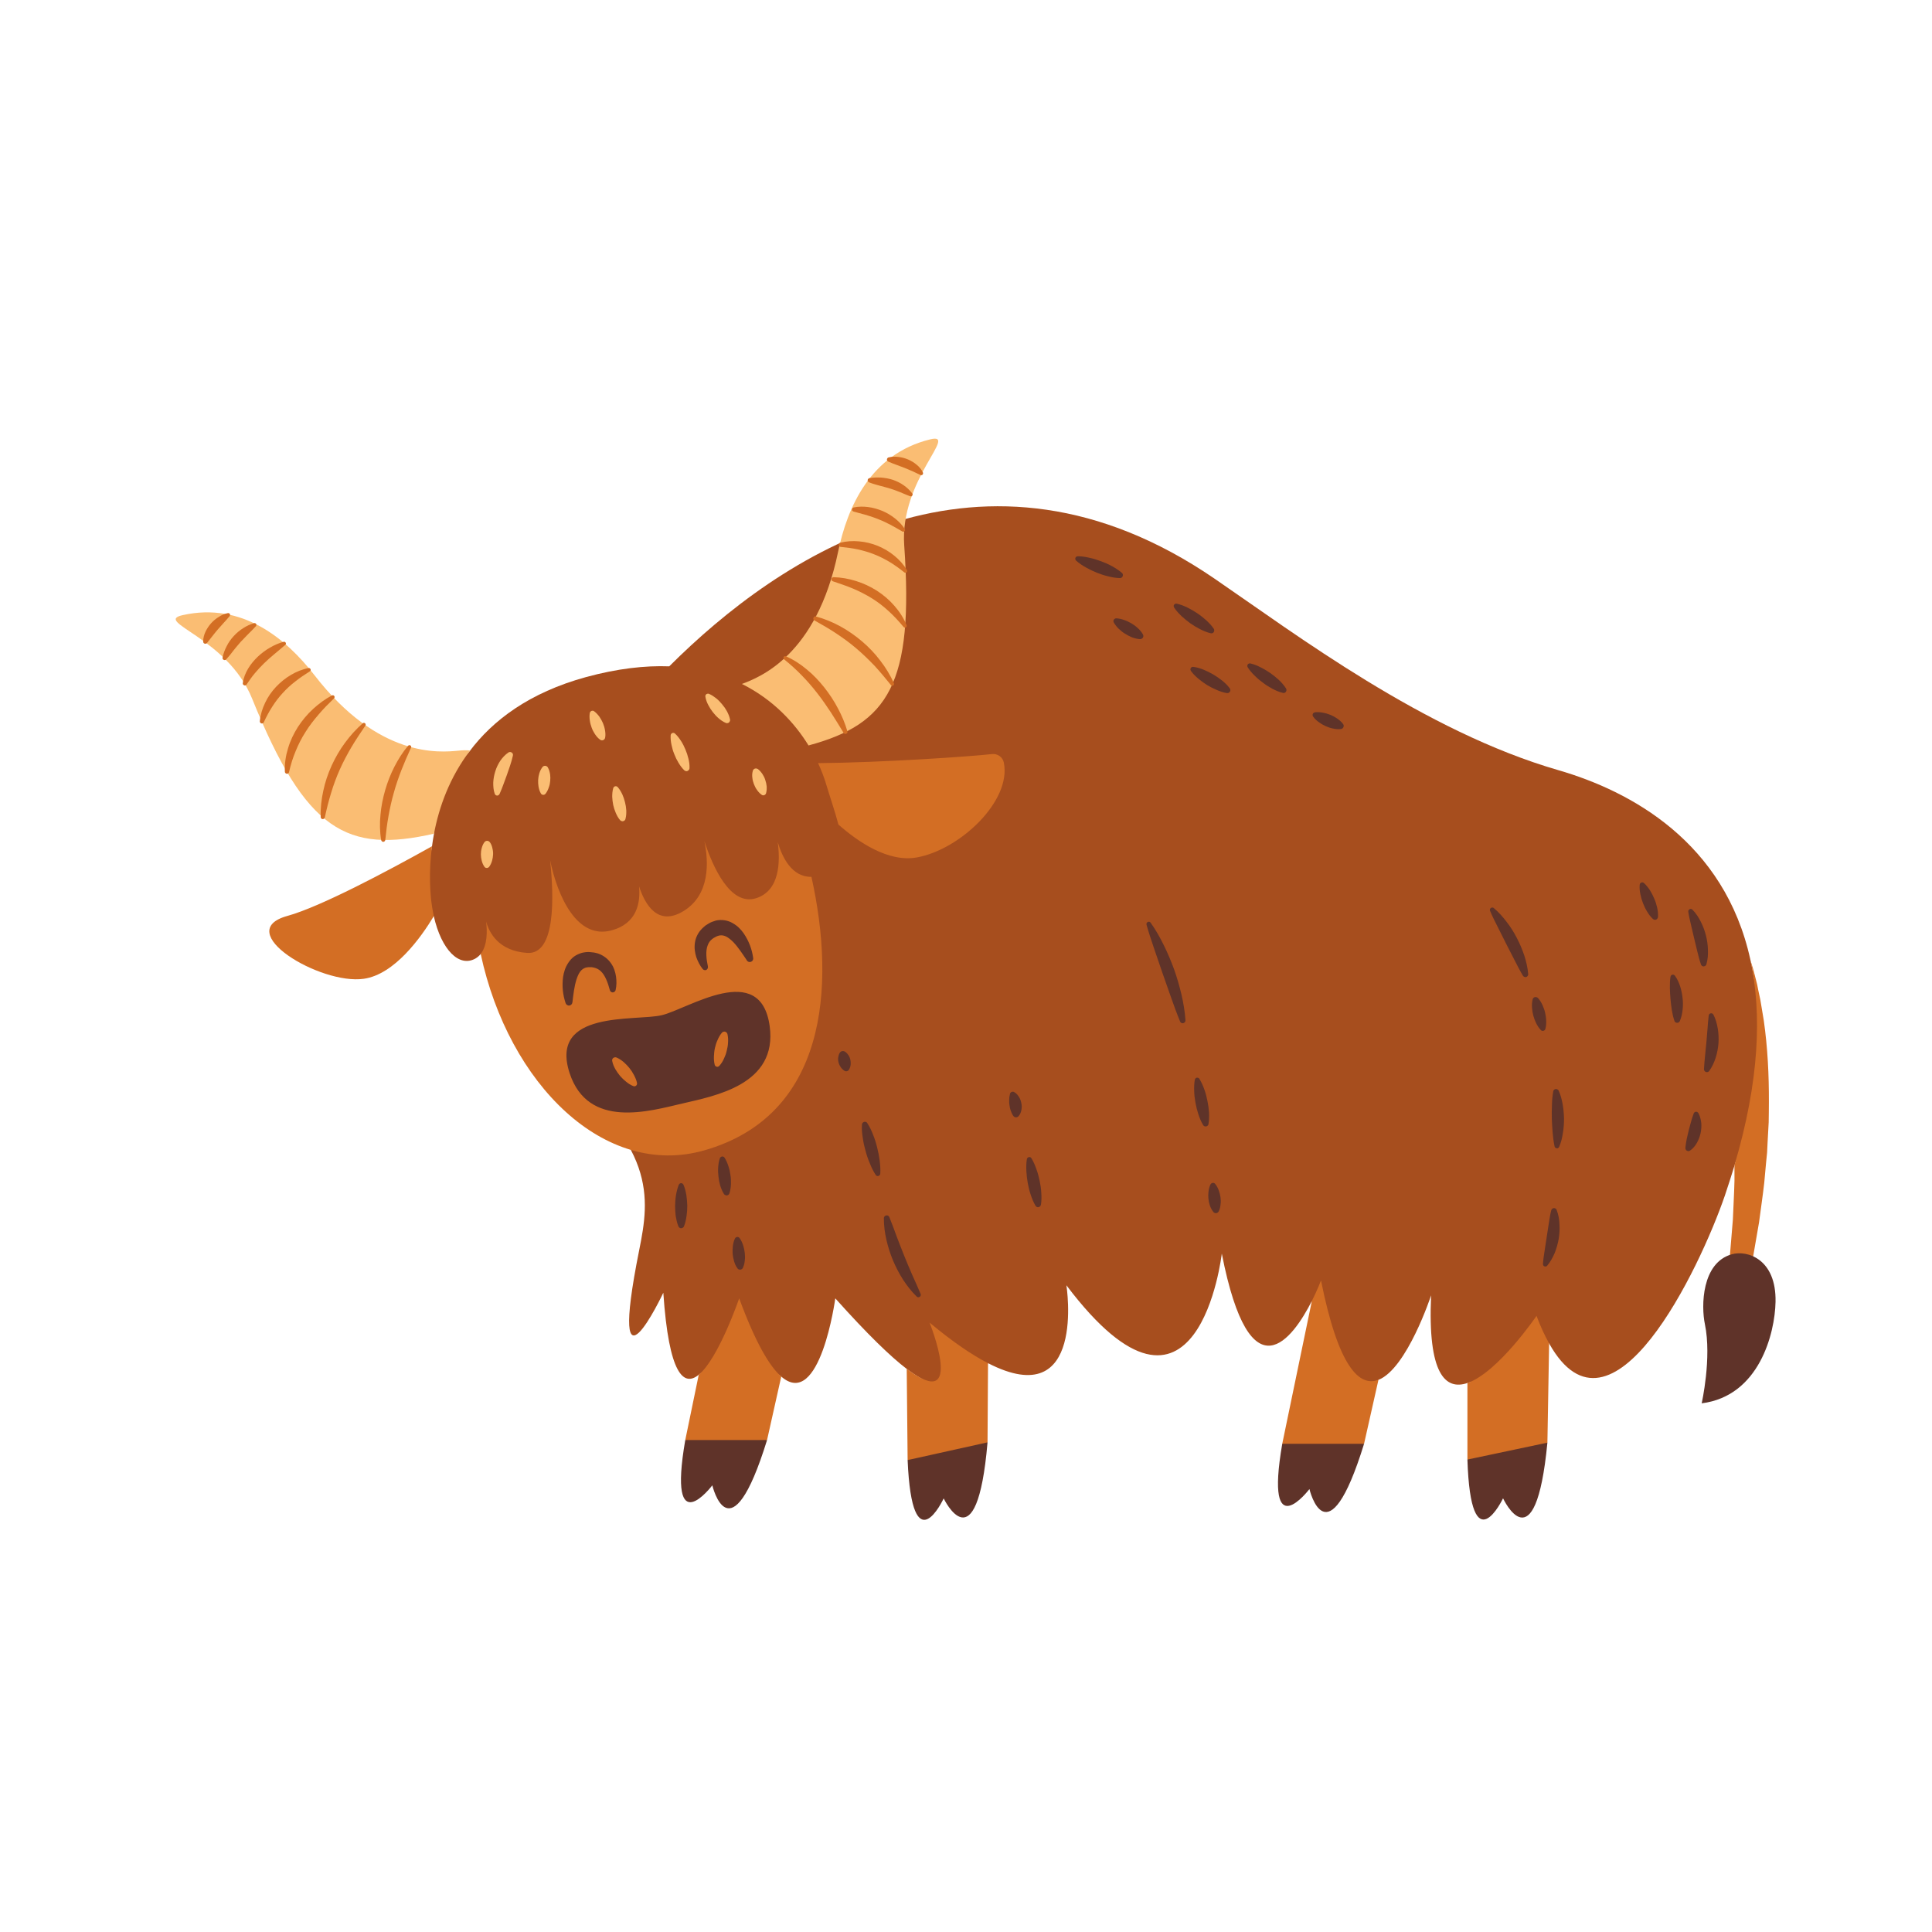 <svg xmlns="http://www.w3.org/2000/svg" xmlns:xlink="http://www.w3.org/1999/xlink" width="100" zoomAndPan="magnify" viewBox="0 0 75 75" height="100" preserveAspectRatio="xMidYMid meet" version="1.0"><defs><clipPath id="e26f74e7f9"><path d="M 15 19 L 68.926 19 L 68.926 55 L 15 55 Z M 15 19 " clip-rule="nonzero"/></clipPath><clipPath id="de636f54c3"><path d="M 7 17 L 68.926 17 L 68.926 58 L 7 58 Z M 7 17 " clip-rule="nonzero"/></clipPath><clipPath id="8b513a3ab5"><path d="M 21.727 21.543 L 68.926 21.543 L 68.926 59 L 21.727 59 Z M 21.727 21.543 " clip-rule="nonzero"/></clipPath></defs><g clip-path="url(#e26f74e7f9)"><path fill="#a74e1e" d="M 66.957 46.418 C 65.988 49.234 62.555 56.473 60.137 52.152 C 59.969 51.852 58.902 55.359 58.746 54.945 C 58.746 54.945 58.152 53.281 56.965 53.688 C 56.109 53.98 55.418 53.34 55.555 50.285 C 55.555 50.285 54.621 53.129 53.512 53.566 C 53.309 53.645 52.602 54.703 52.297 54.379 C 51.48 53.523 50.926 50.504 50.926 50.504 C 50.199 51.934 48.535 54.305 47.43 48.664 C 47.43 48.664 46.508 56.66 41.398 49.895 C 41.398 49.895 42.184 54.891 38.355 52.918 C 38.355 52.918 37.516 54.898 35.199 53.141 C 34.578 52.668 33.688 51.812 32.426 50.402 C 32.426 50.402 31.836 54.75 30.328 53.438 C 29.871 53.039 27.902 52.73 27.125 53.367 C 26.543 53.848 25.965 53.359 25.75 50.184 C 25.75 50.184 23.547 54.855 24.816 48.516 C 25.215 46.531 25.535 44.387 21.227 41.273 C 21.227 41.273 18.93 36.691 18.664 37.031 C 18.605 37.102 18.539 37.16 18.461 37.207 C 17.828 37.57 17.137 36.879 16.84 35.566 C 16.816 35.449 15.832 35.559 15.812 35.434 C 15.738 34.961 16.637 33.867 16.77 32.852 C 16.793 32.691 16.816 32.531 16.848 32.363 C 16.941 31.863 16.277 31.332 16.492 30.801 C 16.715 30.25 17.824 29.699 18.223 29.172 C 19.129 27.961 20.551 26.887 22.746 26.285 C 23.965 25.953 25.039 25.832 25.98 25.867 C 30.246 21.605 38.129 16.289 47.145 22.461 C 50.301 24.621 55.285 28.391 60.496 29.898 C 63.301 30.711 66.949 32.684 67.949 37.254 C 68.258 38.664 68.73 41.852 68.43 43.801 C 68.289 44.719 67.645 44.18 67.336 45.234 C 67.219 45.621 67.094 46.012 66.957 46.418 " fill-opacity="1" fill-rule="nonzero"/></g><path fill="#fabd73" d="M 28.035 27.344 C 27.969 27.262 27.895 27.184 27.809 27.113 C 27.723 27.047 27.633 26.98 27.52 26.934 C 27.504 26.926 27.484 26.926 27.465 26.93 C 27.406 26.938 27.371 26.992 27.383 27.047 C 27.402 27.168 27.445 27.273 27.496 27.371 C 27.547 27.469 27.605 27.559 27.672 27.645 C 27.738 27.727 27.809 27.809 27.891 27.879 C 27.973 27.949 28.062 28.016 28.172 28.062 C 28.195 28.074 28.219 28.078 28.246 28.07 C 28.309 28.059 28.352 27.996 28.34 27.93 C 28.316 27.809 28.27 27.707 28.219 27.609 C 28.168 27.516 28.105 27.426 28.035 27.344 Z M 29.707 30.277 C 29.684 30.199 29.648 30.125 29.602 30.055 C 29.555 29.984 29.5 29.914 29.422 29.855 C 29.41 29.848 29.395 29.84 29.379 29.836 C 29.309 29.816 29.238 29.859 29.223 29.93 C 29.195 30.027 29.195 30.113 29.207 30.199 C 29.215 30.281 29.238 30.363 29.266 30.438 C 29.297 30.516 29.332 30.59 29.383 30.66 C 29.43 30.73 29.488 30.797 29.57 30.855 C 29.578 30.859 29.59 30.867 29.602 30.871 C 29.66 30.887 29.723 30.852 29.738 30.793 C 29.766 30.695 29.766 30.605 29.762 30.523 C 29.754 30.438 29.734 30.355 29.707 30.277 Z M 26.609 29.098 C 26.562 28.984 26.508 28.875 26.441 28.77 C 26.375 28.668 26.301 28.566 26.203 28.477 C 26.184 28.461 26.164 28.449 26.141 28.449 C 26.086 28.445 26.039 28.488 26.035 28.543 C 26.027 28.68 26.043 28.805 26.07 28.926 C 26.094 29.047 26.129 29.164 26.176 29.277 C 26.219 29.391 26.273 29.5 26.336 29.605 C 26.398 29.711 26.473 29.812 26.566 29.906 C 26.586 29.922 26.613 29.934 26.641 29.938 C 26.707 29.938 26.762 29.887 26.766 29.824 C 26.773 29.688 26.754 29.566 26.723 29.445 C 26.695 29.324 26.656 29.207 26.609 29.098 Z M 24.262 31.141 C 24.238 31.039 24.203 30.938 24.16 30.84 C 24.113 30.742 24.059 30.645 23.98 30.555 C 23.965 30.543 23.949 30.531 23.93 30.523 C 23.875 30.508 23.82 30.543 23.805 30.598 C 23.773 30.711 23.766 30.824 23.766 30.93 C 23.77 31.039 23.785 31.145 23.805 31.25 C 23.828 31.352 23.859 31.453 23.902 31.551 C 23.945 31.652 23.996 31.75 24.074 31.84 C 24.09 31.855 24.109 31.871 24.133 31.875 C 24.199 31.895 24.266 31.855 24.281 31.789 C 24.312 31.672 24.316 31.562 24.312 31.457 C 24.305 31.348 24.289 31.242 24.262 31.141 Z M 23.406 28.07 C 23.367 27.984 23.324 27.902 23.27 27.824 C 23.215 27.75 23.152 27.676 23.062 27.609 C 23.051 27.602 23.035 27.594 23.02 27.59 C 22.961 27.582 22.906 27.621 22.895 27.68 C 22.879 27.785 22.883 27.883 22.898 27.977 C 22.91 28.074 22.938 28.16 22.969 28.25 C 23 28.336 23.043 28.418 23.094 28.496 C 23.148 28.574 23.207 28.652 23.297 28.715 C 23.312 28.727 23.328 28.734 23.348 28.738 C 23.418 28.75 23.48 28.703 23.492 28.633 C 23.512 28.527 23.5 28.43 23.484 28.336 C 23.469 28.246 23.441 28.156 23.406 28.07 Z M 21.27 29.797 C 21.262 29.781 21.25 29.766 21.238 29.758 C 21.18 29.711 21.102 29.723 21.059 29.777 C 20.996 29.859 20.961 29.941 20.934 30.027 C 20.91 30.109 20.895 30.195 20.891 30.277 C 20.887 30.363 20.891 30.449 20.906 30.539 C 20.922 30.625 20.945 30.711 20.996 30.801 C 21.004 30.812 21.012 30.824 21.023 30.832 C 21.07 30.871 21.137 30.863 21.176 30.816 C 21.238 30.734 21.277 30.652 21.305 30.566 C 21.336 30.484 21.352 30.402 21.359 30.316 C 21.367 30.23 21.367 30.145 21.355 30.059 C 21.34 29.973 21.32 29.883 21.27 29.797 Z M 19.738 29.211 C 19.609 29.297 19.508 29.41 19.422 29.531 C 19.34 29.656 19.273 29.793 19.23 29.934 C 19.184 30.074 19.156 30.223 19.148 30.375 C 19.145 30.523 19.156 30.676 19.207 30.82 C 19.219 30.844 19.234 30.863 19.258 30.875 C 19.305 30.898 19.363 30.879 19.387 30.828 L 19.391 30.828 C 19.453 30.695 19.496 30.57 19.543 30.449 L 19.676 30.086 L 19.801 29.723 C 19.84 29.602 19.879 29.477 19.91 29.336 L 19.91 29.332 C 19.918 29.301 19.914 29.27 19.895 29.242 C 19.859 29.191 19.789 29.176 19.738 29.211 Z M 19.02 32.699 C 19.012 32.688 19 32.676 18.988 32.668 C 18.93 32.621 18.848 32.637 18.805 32.695 C 18.746 32.773 18.719 32.852 18.699 32.93 C 18.676 33.012 18.668 33.09 18.668 33.168 C 18.668 33.246 18.68 33.328 18.699 33.406 C 18.719 33.488 18.75 33.566 18.805 33.648 C 18.812 33.656 18.82 33.664 18.828 33.672 C 18.879 33.711 18.949 33.699 18.988 33.652 C 19.047 33.57 19.078 33.492 19.102 33.414 C 19.125 33.336 19.137 33.254 19.141 33.176 C 19.145 33.098 19.137 33.016 19.117 32.938 C 19.102 32.859 19.074 32.777 19.02 32.699 Z M 17.797 29.141 C 17.059 29.211 14.711 29.441 12.211 26.215 C 11.113 24.797 9.406 23.363 7.094 23.879 C 5.926 24.137 8.828 24.738 9.789 27.125 C 11.867 32.27 13.473 33.133 16.848 32.363 C 17.043 31.328 17.453 30.18 18.25 29.133 C 18.109 29.121 17.961 29.121 17.797 29.141 Z M 35.102 21.176 C 35.48 26.531 34.496 28.102 31.387 28.938 C 30.855 28.074 30.023 27.16 28.801 26.551 C 29.496 26.289 31.699 25.445 32.531 21.438 C 32.895 19.676 33.797 17.629 36.098 17.059 C 37.258 16.77 34.918 18.605 35.102 21.176 " fill-opacity="1" fill-rule="nonzero"/><g clip-path="url(#de636f54c3)"><path fill="#d36e24" d="M 12.551 30.695 C 12.477 31.031 12.438 31.375 12.449 31.719 C 12.449 31.754 12.477 31.789 12.512 31.797 C 12.555 31.805 12.598 31.777 12.609 31.734 C 12.68 31.406 12.758 31.09 12.855 30.777 C 12.949 30.465 13.062 30.16 13.195 29.863 C 13.328 29.566 13.48 29.281 13.645 29 C 13.812 28.719 13.996 28.445 14.184 28.168 C 14.199 28.145 14.199 28.109 14.18 28.086 C 14.152 28.055 14.109 28.051 14.082 28.078 C 13.828 28.301 13.598 28.555 13.395 28.832 C 13.191 29.105 13.02 29.406 12.875 29.719 C 12.734 30.031 12.621 30.359 12.551 30.695 Z M 11.566 28.219 C 11.402 28.477 11.266 28.758 11.18 29.055 C 11.09 29.348 11.043 29.656 11.059 29.961 C 11.062 29.996 11.086 30.027 11.121 30.035 C 11.164 30.047 11.211 30.02 11.219 29.977 C 11.285 29.691 11.367 29.418 11.477 29.16 C 11.582 28.898 11.711 28.648 11.863 28.41 C 12.012 28.172 12.184 27.949 12.371 27.734 C 12.555 27.516 12.758 27.312 12.969 27.109 C 12.988 27.086 12.996 27.055 12.98 27.027 C 12.965 26.992 12.922 26.98 12.887 26.996 C 12.621 27.137 12.379 27.316 12.156 27.52 C 11.93 27.727 11.734 27.961 11.566 28.219 Z M 9.934 24.309 L 9.938 24.305 C 9.949 24.289 9.957 24.266 9.949 24.238 C 9.941 24.203 9.902 24.18 9.863 24.191 C 9.715 24.234 9.57 24.301 9.438 24.387 C 9.305 24.469 9.184 24.574 9.074 24.691 C 8.965 24.809 8.871 24.941 8.801 25.082 C 8.727 25.223 8.672 25.367 8.641 25.523 C 8.633 25.551 8.641 25.582 8.664 25.602 C 8.699 25.633 8.75 25.633 8.781 25.598 C 8.887 25.484 8.977 25.367 9.062 25.254 C 9.152 25.145 9.238 25.035 9.332 24.93 C 9.426 24.828 9.523 24.727 9.625 24.625 C 9.727 24.523 9.832 24.422 9.934 24.309 Z M 8.914 23.918 L 8.914 23.914 C 8.93 23.898 8.934 23.879 8.93 23.855 C 8.922 23.816 8.883 23.793 8.844 23.801 C 8.719 23.824 8.598 23.879 8.492 23.949 C 8.383 24.016 8.281 24.098 8.195 24.195 C 8.109 24.293 8.035 24.402 7.977 24.523 C 7.922 24.641 7.887 24.773 7.887 24.906 C 7.887 24.934 7.898 24.957 7.918 24.973 C 7.957 25 8.008 24.996 8.039 24.957 L 8.25 24.688 C 8.316 24.602 8.387 24.516 8.457 24.434 L 8.68 24.184 C 8.758 24.098 8.836 24.016 8.914 23.918 Z M 10.652 25.391 C 10.789 25.273 10.934 25.16 11.074 25.035 C 11.094 25.02 11.105 24.992 11.098 24.965 C 11.086 24.926 11.051 24.906 11.012 24.914 C 10.824 24.965 10.648 25.043 10.48 25.141 C 10.309 25.238 10.152 25.359 10.008 25.492 C 9.867 25.629 9.734 25.781 9.633 25.953 C 9.531 26.125 9.453 26.316 9.426 26.516 C 9.418 26.547 9.434 26.578 9.461 26.594 C 9.496 26.621 9.547 26.609 9.574 26.574 L 9.574 26.57 C 9.676 26.418 9.777 26.273 9.891 26.137 C 10.004 26.004 10.125 25.871 10.25 25.75 C 10.379 25.625 10.512 25.508 10.652 25.391 Z M 30.191 32.688 C 30.293 33.449 30.277 34.582 29.344 34.871 C 28.34 35.18 27.66 33.625 27.344 32.652 C 27.512 33.461 27.57 34.734 26.535 35.367 C 25.543 35.973 25.043 35.129 24.809 34.41 C 24.867 35.043 24.73 35.852 23.738 36.117 C 22.398 36.48 21.648 34.801 21.355 33.395 C 21.504 34.789 21.582 37.074 20.461 36.992 C 19.344 36.914 18.988 36.199 18.871 35.773 C 18.914 36.125 18.93 36.691 18.66 37.031 C 19.754 42.113 23.477 45.75 27.328 44.66 C 32.066 43.32 32.461 38.355 31.5 34.039 C 30.742 34.051 30.367 33.289 30.191 32.688 Z M 10.973 26.906 C 11.121 26.742 11.285 26.59 11.465 26.453 C 11.641 26.312 11.828 26.188 12.027 26.062 C 12.051 26.047 12.066 26.02 12.059 25.988 C 12.051 25.953 12.016 25.926 11.98 25.934 C 11.738 25.98 11.508 26.074 11.297 26.199 C 11.082 26.324 10.887 26.484 10.715 26.664 C 10.543 26.848 10.398 27.055 10.293 27.281 C 10.184 27.508 10.109 27.75 10.086 27.996 C 10.082 28.027 10.102 28.062 10.133 28.078 C 10.172 28.098 10.223 28.078 10.242 28.039 L 10.242 28.035 C 10.34 27.824 10.445 27.625 10.566 27.438 C 10.688 27.246 10.82 27.07 10.973 26.906 Z M 32.629 21.23 C 32.863 21.254 33.086 21.281 33.305 21.328 C 33.523 21.379 33.738 21.438 33.945 21.523 C 34.152 21.602 34.352 21.707 34.543 21.82 C 34.738 21.938 34.922 22.074 35.105 22.219 C 35.129 22.238 35.16 22.238 35.184 22.227 C 35.219 22.207 35.227 22.164 35.207 22.129 C 35.082 21.918 34.91 21.73 34.719 21.574 C 34.527 21.414 34.309 21.289 34.078 21.191 C 33.844 21.098 33.598 21.035 33.352 21.016 C 33.102 20.992 32.852 21.008 32.613 21.07 C 32.582 21.078 32.559 21.105 32.555 21.141 C 32.551 21.188 32.582 21.227 32.629 21.23 Z M 33.734 18.723 C 33.875 18.781 34.016 18.816 34.152 18.855 C 34.289 18.891 34.422 18.926 34.551 18.965 C 34.68 19.004 34.805 19.051 34.934 19.102 C 35.062 19.152 35.191 19.215 35.332 19.266 C 35.355 19.273 35.379 19.27 35.398 19.254 C 35.43 19.23 35.438 19.188 35.414 19.156 C 35.32 19.031 35.207 18.926 35.078 18.836 C 34.949 18.746 34.805 18.676 34.656 18.625 C 34.508 18.578 34.355 18.551 34.203 18.539 C 34.051 18.531 33.902 18.535 33.75 18.562 C 33.727 18.566 33.699 18.586 33.688 18.613 C 33.672 18.656 33.691 18.707 33.734 18.723 Z M 14.871 32.68 C 14.914 32.684 14.953 32.648 14.957 32.605 C 14.988 32.289 15.027 31.98 15.082 31.676 C 15.137 31.371 15.203 31.07 15.289 30.77 C 15.371 30.473 15.473 30.18 15.586 29.887 C 15.699 29.598 15.824 29.312 15.957 29.023 C 15.969 28.996 15.965 28.965 15.941 28.945 C 15.914 28.918 15.871 28.922 15.844 28.949 C 15.633 29.195 15.461 29.473 15.312 29.762 C 15.164 30.051 15.043 30.359 14.953 30.672 C 14.863 30.984 14.797 31.309 14.77 31.633 C 14.738 31.961 14.742 32.289 14.797 32.609 C 14.805 32.645 14.832 32.676 14.871 32.68 Z M 33.137 19.859 C 33.312 19.906 33.477 19.949 33.641 19.996 C 33.801 20.047 33.961 20.098 34.117 20.164 C 34.273 20.223 34.422 20.297 34.574 20.375 C 34.727 20.457 34.875 20.543 35.031 20.633 C 35.055 20.645 35.082 20.645 35.102 20.629 C 35.137 20.609 35.145 20.566 35.125 20.535 C 35.02 20.375 34.887 20.238 34.738 20.121 C 34.59 20.004 34.426 19.906 34.25 19.832 C 34.074 19.762 33.891 19.707 33.703 19.684 C 33.516 19.66 33.324 19.66 33.141 19.699 C 33.113 19.707 33.086 19.727 33.078 19.762 C 33.066 19.805 33.094 19.848 33.137 19.859 Z M 34.48 17.918 C 34.594 17.969 34.699 18.008 34.805 18.047 L 35.117 18.164 C 35.219 18.207 35.32 18.25 35.422 18.293 L 35.73 18.438 L 35.734 18.441 C 35.75 18.449 35.773 18.449 35.793 18.441 C 35.828 18.422 35.844 18.379 35.828 18.344 C 35.773 18.223 35.684 18.121 35.582 18.039 C 35.48 17.953 35.367 17.887 35.25 17.836 C 35.129 17.785 35.004 17.754 34.875 17.738 C 34.75 17.723 34.621 17.723 34.492 17.758 C 34.469 17.762 34.449 17.781 34.438 17.805 C 34.418 17.848 34.438 17.898 34.48 17.918 Z M 31.121 26.215 C 31.336 26.434 31.535 26.664 31.723 26.906 C 31.914 27.148 32.086 27.402 32.258 27.66 C 32.426 27.918 32.586 28.184 32.75 28.453 C 32.77 28.484 32.805 28.5 32.84 28.488 C 32.883 28.477 32.91 28.43 32.895 28.387 C 32.805 28.078 32.68 27.781 32.527 27.496 C 32.379 27.211 32.199 26.941 32 26.688 C 31.797 26.434 31.574 26.195 31.324 25.992 C 31.078 25.785 30.805 25.605 30.508 25.477 C 30.48 25.465 30.445 25.473 30.426 25.496 C 30.406 25.527 30.41 25.57 30.438 25.594 C 30.68 25.789 30.91 25.996 31.121 26.215 Z M 32.332 22.566 C 32.602 22.656 32.867 22.746 33.121 22.852 C 33.375 22.961 33.621 23.086 33.852 23.23 C 34.086 23.375 34.301 23.543 34.504 23.73 C 34.707 23.914 34.895 24.121 35.078 24.34 C 35.098 24.363 35.129 24.371 35.156 24.359 C 35.191 24.348 35.211 24.305 35.195 24.27 C 35.082 23.996 34.918 23.742 34.719 23.516 C 34.523 23.289 34.293 23.094 34.039 22.93 C 33.785 22.77 33.512 22.641 33.23 22.555 C 32.945 22.465 32.652 22.414 32.359 22.406 C 32.324 22.406 32.289 22.43 32.281 22.465 C 32.266 22.508 32.289 22.555 32.332 22.566 Z M 31.613 24.082 C 31.902 24.242 32.184 24.406 32.457 24.586 C 32.727 24.766 32.992 24.957 33.238 25.168 C 33.488 25.379 33.719 25.605 33.945 25.84 C 34.168 26.082 34.379 26.336 34.586 26.594 C 34.605 26.617 34.637 26.629 34.668 26.613 C 34.703 26.598 34.715 26.559 34.703 26.523 C 34.562 26.211 34.383 25.918 34.172 25.645 C 33.965 25.371 33.727 25.121 33.465 24.898 C 33.203 24.676 32.918 24.477 32.617 24.312 C 32.316 24.148 32 24.02 31.672 23.93 C 31.637 23.922 31.598 23.938 31.582 23.973 C 31.559 24.012 31.574 24.059 31.613 24.082 Z M 38.504 29.273 C 37.684 29.367 34.281 29.602 31.758 29.625 C 31.887 29.902 31.984 30.164 32.055 30.391 C 32.23 30.977 32.422 31.523 32.547 32.008 C 33.297 32.672 34.48 33.488 35.594 33.285 C 37.266 32.984 39.27 31.094 38.969 29.605 C 38.926 29.391 38.723 29.246 38.504 29.273 Z M 16.77 32.852 C 15.031 33.824 12.445 35.199 11.16 35.555 C 8.969 36.156 12.43 38.242 14.125 37.996 C 15.32 37.824 16.344 36.391 16.84 35.566 C 16.816 35.449 16.793 35.328 16.773 35.203 C 16.699 34.727 16.637 33.867 16.77 32.852 Z M 28.695 50.402 C 28.695 50.402 27.898 52.73 27.125 53.367 L 26.602 55.902 L 27.848 56.477 L 29.777 55.902 L 30.328 53.438 C 29.871 53.039 29.328 52.121 28.695 50.402 Z M 35.199 53.137 L 35.234 56.68 L 36.688 57.371 L 38.336 55.992 L 38.355 52.918 C 37.73 52.598 36.984 52.09 36.086 51.344 C 36.086 51.344 37.516 54.898 35.199 53.137 Z M 51.281 49.707 C 51.281 49.707 51.148 50.062 50.926 50.504 L 49.777 56.047 L 50.723 56.902 L 52.953 56.047 L 53.512 53.562 C 52.773 53.852 51.957 53.078 51.281 49.707 Z M 56.965 53.688 L 56.965 56.66 L 58.703 57.211 L 60.07 56.004 L 60.137 52.152 C 59.969 51.852 59.805 51.5 59.648 51.082 C 59.648 51.082 58.152 53.281 56.965 53.688 Z M 68.668 42.781 C 68.664 43.047 68.668 43.309 68.66 43.57 L 68.617 44.355 C 68.609 44.484 68.605 44.617 68.598 44.746 L 68.559 45.137 L 68.488 45.914 C 68.43 46.43 68.352 46.945 68.285 47.457 L 68.02 48.988 C 67.977 49.23 67.746 49.391 67.508 49.348 C 67.281 49.309 67.125 49.102 67.141 48.875 L 67.145 48.855 L 67.27 47.344 C 67.289 46.84 67.32 46.34 67.332 45.836 L 67.332 45.234 C 68.301 41.957 68.398 39.352 67.953 37.277 L 68.055 37.613 C 68.094 37.746 68.125 37.879 68.16 38.012 L 68.211 38.211 L 68.25 38.41 L 68.336 38.812 C 68.383 39.078 68.426 39.344 68.469 39.609 C 68.621 40.672 68.672 41.73 68.668 42.781 " fill-opacity="1" fill-rule="nonzero"/></g><g clip-path="url(#8b513a3ab5)"><path fill="#5f3329" d="M 32.945 40.973 C 32.91 40.922 32.871 40.871 32.801 40.824 C 32.801 40.824 32.797 40.824 32.793 40.82 C 32.723 40.781 32.633 40.805 32.594 40.879 C 32.555 40.949 32.543 41.016 32.535 41.078 C 32.531 41.141 32.539 41.199 32.555 41.258 C 32.57 41.312 32.598 41.367 32.633 41.422 C 32.668 41.473 32.711 41.523 32.781 41.566 C 32.781 41.566 32.785 41.566 32.785 41.57 C 32.844 41.605 32.922 41.586 32.957 41.523 C 33 41.453 33.016 41.387 33.023 41.324 C 33.027 41.262 33.023 41.199 33.012 41.141 C 33 41.082 32.977 41.027 32.945 40.973 Z M 34.051 44.547 C 34.012 44.383 33.961 44.219 33.898 44.062 C 33.836 43.902 33.766 43.746 33.668 43.598 C 33.648 43.566 33.617 43.547 33.582 43.547 C 33.52 43.543 33.465 43.59 33.461 43.652 C 33.449 43.828 33.465 44 33.492 44.168 C 33.516 44.34 33.551 44.504 33.598 44.668 C 33.641 44.832 33.695 44.992 33.762 45.148 C 33.824 45.309 33.898 45.465 33.996 45.613 C 34.012 45.637 34.039 45.652 34.07 45.656 C 34.121 45.656 34.168 45.617 34.172 45.566 C 34.184 45.387 34.168 45.215 34.148 45.047 C 34.125 44.875 34.094 44.711 34.051 44.547 Z M 35.688 50.352 C 35.734 50.332 35.758 50.277 35.738 50.23 C 35.633 49.977 35.52 49.73 35.41 49.484 C 35.305 49.238 35.199 48.996 35.102 48.75 C 35.004 48.504 34.906 48.258 34.812 48.008 C 34.719 47.754 34.629 47.504 34.523 47.246 C 34.508 47.207 34.469 47.18 34.422 47.18 C 34.363 47.18 34.312 47.227 34.312 47.289 C 34.309 47.57 34.348 47.852 34.41 48.129 C 34.473 48.402 34.559 48.672 34.668 48.934 C 34.777 49.191 34.906 49.441 35.059 49.68 C 35.211 49.914 35.387 50.141 35.59 50.336 C 35.613 50.359 35.652 50.367 35.688 50.352 Z M 58.152 36.004 L 58.465 36.629 L 58.785 37.254 C 58.891 37.461 58.996 37.668 59.121 37.879 C 59.145 37.914 59.184 37.934 59.227 37.93 C 59.285 37.926 59.332 37.871 59.324 37.812 C 59.305 37.562 59.246 37.32 59.172 37.09 C 59.094 36.855 58.996 36.629 58.883 36.41 C 58.77 36.191 58.641 35.984 58.488 35.789 C 58.34 35.594 58.18 35.41 57.988 35.25 C 57.961 35.23 57.926 35.223 57.891 35.238 C 57.844 35.258 57.824 35.312 57.844 35.359 C 57.938 35.586 58.047 35.797 58.152 36.004 Z M 59.523 39.426 C 59.551 39.527 59.586 39.625 59.633 39.719 C 59.68 39.812 59.734 39.902 59.816 39.988 C 59.828 40 59.848 40.012 59.863 40.016 C 59.918 40.031 59.977 40 59.992 39.941 C 60.023 39.828 60.027 39.723 60.023 39.617 C 60.02 39.512 60.004 39.41 59.98 39.309 C 59.957 39.207 59.922 39.113 59.879 39.016 C 59.836 38.922 59.781 38.828 59.703 38.742 C 59.688 38.727 59.668 38.715 59.645 38.711 C 59.578 38.691 59.512 38.73 59.496 38.797 C 59.469 38.91 59.465 39.02 59.473 39.121 C 59.48 39.227 59.496 39.328 59.523 39.426 Z M 60.508 42.34 C 60.492 42.309 60.461 42.285 60.426 42.277 C 60.363 42.266 60.305 42.305 60.297 42.367 C 60.262 42.551 60.25 42.73 60.246 42.906 C 60.238 43.086 60.238 43.262 60.242 43.438 C 60.25 43.613 60.258 43.789 60.273 43.965 C 60.289 44.145 60.309 44.32 60.348 44.504 C 60.355 44.531 60.375 44.559 60.406 44.57 C 60.453 44.594 60.508 44.57 60.527 44.52 C 60.602 44.344 60.645 44.164 60.672 43.98 C 60.703 43.797 60.715 43.613 60.715 43.43 C 60.711 43.242 60.695 43.059 60.664 42.879 C 60.633 42.695 60.586 42.516 60.508 42.34 Z M 60.43 46.973 C 60.418 46.938 60.391 46.91 60.352 46.902 C 60.293 46.887 60.234 46.926 60.219 46.984 C 60.172 47.164 60.148 47.34 60.121 47.512 L 60.043 48.02 L 59.965 48.531 C 59.938 48.703 59.91 48.879 59.898 49.062 L 59.898 49.066 C 59.895 49.094 59.906 49.125 59.93 49.145 C 59.973 49.18 60.031 49.172 60.062 49.133 C 60.188 48.984 60.277 48.816 60.352 48.645 C 60.422 48.469 60.473 48.285 60.508 48.098 C 60.539 47.91 60.551 47.719 60.539 47.531 C 60.531 47.34 60.5 47.152 60.43 46.973 Z M 47.312 46.211 C 47.281 46.125 47.238 46.039 47.172 45.957 C 47.164 45.945 47.152 45.938 47.137 45.93 C 47.086 45.902 47.02 45.926 46.992 45.977 C 46.945 46.074 46.926 46.168 46.914 46.258 C 46.902 46.352 46.902 46.441 46.91 46.527 C 46.918 46.617 46.938 46.707 46.965 46.793 C 46.996 46.879 47.035 46.965 47.102 47.047 C 47.113 47.062 47.125 47.074 47.145 47.082 C 47.207 47.113 47.281 47.086 47.312 47.023 C 47.359 46.926 47.375 46.836 47.383 46.742 C 47.395 46.652 47.391 46.562 47.379 46.473 C 47.367 46.387 47.344 46.297 47.312 46.211 Z M 46.934 43.176 C 46.922 43.023 46.902 42.875 46.871 42.73 C 46.84 42.582 46.805 42.438 46.754 42.297 C 46.703 42.156 46.645 42.016 46.559 41.879 C 46.547 41.855 46.523 41.84 46.496 41.836 C 46.441 41.824 46.395 41.859 46.383 41.914 C 46.355 42.07 46.352 42.223 46.359 42.375 C 46.363 42.523 46.383 42.672 46.41 42.82 C 46.438 42.969 46.473 43.113 46.52 43.254 C 46.566 43.398 46.625 43.539 46.707 43.676 C 46.723 43.703 46.75 43.723 46.785 43.727 C 46.848 43.738 46.906 43.695 46.914 43.633 C 46.941 43.477 46.941 43.324 46.934 43.176 Z M 45.578 37.629 C 45.461 37.312 45.332 37 45.18 36.695 C 45.031 36.391 44.867 36.098 44.668 35.82 C 44.648 35.789 44.609 35.773 44.57 35.785 C 44.523 35.797 44.492 35.852 44.508 35.898 C 44.598 36.223 44.707 36.539 44.812 36.852 L 45.133 37.789 L 45.461 38.723 C 45.57 39.035 45.684 39.348 45.812 39.656 C 45.828 39.699 45.871 39.727 45.918 39.723 C 45.977 39.719 46.023 39.668 46.02 39.605 C 45.996 39.266 45.941 38.934 45.863 38.602 C 45.785 38.273 45.691 37.949 45.578 37.629 Z M 39.559 42.586 C 39.512 42.512 39.457 42.441 39.371 42.395 C 39.363 42.387 39.352 42.383 39.344 42.383 C 39.285 42.367 39.223 42.402 39.207 42.461 L 39.207 42.469 C 39.184 42.555 39.176 42.629 39.176 42.703 C 39.172 42.773 39.176 42.84 39.188 42.902 C 39.195 42.969 39.211 43.035 39.23 43.098 C 39.254 43.164 39.281 43.234 39.328 43.309 L 39.336 43.316 C 39.34 43.324 39.348 43.336 39.359 43.344 C 39.414 43.391 39.496 43.383 39.543 43.328 C 39.605 43.254 39.637 43.168 39.652 43.082 C 39.668 42.996 39.668 42.91 39.648 42.824 C 39.633 42.742 39.605 42.66 39.559 42.586 Z M 40.359 45.84 C 40.328 45.688 40.289 45.539 40.234 45.391 C 40.184 45.246 40.125 45.102 40.039 44.961 C 40.023 44.938 40.004 44.922 39.973 44.918 C 39.922 44.91 39.871 44.945 39.863 44.996 C 39.836 45.16 39.836 45.316 39.844 45.473 C 39.852 45.625 39.871 45.777 39.898 45.93 C 39.926 46.082 39.961 46.23 40.012 46.379 C 40.059 46.523 40.117 46.668 40.199 46.809 C 40.219 46.836 40.246 46.859 40.281 46.863 C 40.34 46.871 40.398 46.828 40.41 46.766 C 40.434 46.605 40.434 46.449 40.422 46.293 C 40.414 46.141 40.391 45.988 40.359 45.84 Z M 28.629 49.238 C 28.641 49.254 28.656 49.27 28.676 49.277 C 28.738 49.305 28.812 49.277 28.84 49.215 C 28.887 49.113 28.906 49.016 28.914 48.918 C 28.926 48.816 28.922 48.723 28.91 48.625 C 28.898 48.527 28.879 48.434 28.848 48.34 C 28.816 48.246 28.777 48.152 28.711 48.062 C 28.699 48.047 28.688 48.035 28.668 48.027 C 28.617 48.004 28.555 48.027 28.531 48.078 C 28.48 48.184 28.461 48.281 28.449 48.379 C 28.438 48.477 28.434 48.574 28.441 48.672 C 28.449 48.77 28.469 48.863 28.496 48.957 C 28.523 49.055 28.562 49.148 28.629 49.238 Z M 28.105 46.352 C 28.117 46.371 28.141 46.391 28.168 46.398 C 28.227 46.422 28.297 46.387 28.316 46.324 C 28.355 46.203 28.371 46.082 28.375 45.965 C 28.379 45.848 28.375 45.73 28.355 45.613 C 28.34 45.5 28.316 45.383 28.277 45.273 C 28.242 45.16 28.195 45.047 28.125 44.938 C 28.113 44.922 28.098 44.906 28.074 44.898 C 28.023 44.883 27.965 44.91 27.945 44.961 C 27.902 45.086 27.887 45.203 27.879 45.324 C 27.871 45.441 27.875 45.559 27.891 45.676 C 27.902 45.789 27.926 45.902 27.957 46.02 C 27.992 46.129 28.035 46.242 28.105 46.352 Z M 26.551 47.609 C 26.605 47.473 26.633 47.34 26.652 47.203 C 26.672 47.07 26.68 46.934 26.68 46.801 C 26.676 46.664 26.664 46.531 26.645 46.395 C 26.621 46.258 26.59 46.125 26.531 45.988 C 26.523 45.969 26.504 45.949 26.48 45.938 C 26.434 45.918 26.375 45.938 26.352 45.988 C 26.297 46.125 26.266 46.258 26.242 46.395 C 26.219 46.531 26.211 46.664 26.207 46.801 C 26.207 46.934 26.215 47.07 26.23 47.203 C 26.254 47.34 26.281 47.473 26.336 47.609 C 26.348 47.637 26.371 47.66 26.398 47.672 C 26.457 47.695 26.523 47.668 26.551 47.609 Z M 51.203 28.039 C 51.285 28.098 51.371 28.148 51.461 28.188 C 51.551 28.23 51.645 28.262 51.742 28.281 C 51.84 28.301 51.941 28.316 52.055 28.301 C 52.074 28.301 52.098 28.293 52.113 28.277 C 52.168 28.234 52.18 28.156 52.137 28.105 C 52.07 28.012 51.988 27.949 51.906 27.891 C 51.824 27.836 51.738 27.789 51.645 27.75 C 51.555 27.715 51.461 27.684 51.359 27.668 C 51.262 27.648 51.156 27.637 51.043 27.652 C 51.027 27.656 51.012 27.664 50.996 27.672 C 50.949 27.707 50.941 27.773 50.977 27.82 C 51.043 27.914 51.121 27.98 51.203 28.039 Z M 47.441 26.418 C 47.332 26.332 47.219 26.254 47.102 26.184 C 46.984 26.117 46.859 26.055 46.73 26 C 46.602 25.949 46.469 25.906 46.324 25.887 C 46.297 25.883 46.273 25.887 46.25 25.906 C 46.207 25.938 46.199 25.996 46.23 26.043 C 46.316 26.164 46.418 26.262 46.527 26.352 C 46.633 26.441 46.742 26.52 46.859 26.594 C 46.977 26.664 47.098 26.727 47.227 26.781 C 47.352 26.836 47.484 26.883 47.629 26.906 C 47.66 26.91 47.691 26.902 47.715 26.883 C 47.77 26.844 47.777 26.77 47.738 26.719 C 47.652 26.602 47.547 26.504 47.441 26.418 Z M 49.891 26.883 C 49.941 26.848 49.957 26.777 49.922 26.723 C 49.84 26.594 49.742 26.488 49.641 26.391 C 49.535 26.293 49.426 26.207 49.309 26.125 C 49.195 26.047 49.074 25.973 48.945 25.91 C 48.82 25.844 48.688 25.789 48.539 25.754 C 48.516 25.75 48.488 25.754 48.465 25.766 C 48.418 25.797 48.406 25.855 48.434 25.902 C 48.516 26.031 48.613 26.141 48.715 26.238 C 48.816 26.34 48.926 26.43 49.039 26.512 C 49.152 26.598 49.27 26.672 49.395 26.738 C 49.523 26.805 49.652 26.863 49.801 26.898 C 49.828 26.906 49.863 26.902 49.891 26.883 Z M 44.164 24.379 C 44.09 24.309 44.008 24.25 43.922 24.199 C 43.832 24.148 43.742 24.102 43.645 24.07 C 43.547 24.035 43.445 24.008 43.328 24.004 C 43.312 24.004 43.293 24.008 43.277 24.02 C 43.227 24.047 43.207 24.109 43.234 24.16 C 43.293 24.262 43.359 24.344 43.434 24.414 C 43.512 24.488 43.59 24.551 43.676 24.602 C 43.762 24.656 43.852 24.703 43.945 24.742 C 44.043 24.777 44.145 24.805 44.258 24.812 C 44.281 24.812 44.301 24.805 44.324 24.793 C 44.383 24.762 44.402 24.688 44.367 24.625 C 44.312 24.527 44.242 24.449 44.164 24.379 Z M 46.996 24.582 C 47.027 24.59 47.062 24.586 47.09 24.566 C 47.141 24.531 47.152 24.457 47.117 24.406 C 47.031 24.277 46.926 24.172 46.82 24.074 C 46.711 23.977 46.598 23.887 46.477 23.805 C 46.355 23.727 46.23 23.652 46.098 23.586 C 45.969 23.523 45.832 23.469 45.68 23.434 C 45.652 23.43 45.629 23.434 45.605 23.449 C 45.559 23.477 45.547 23.539 45.578 23.582 C 45.664 23.715 45.766 23.82 45.871 23.922 C 45.98 24.023 46.094 24.113 46.211 24.199 C 46.328 24.281 46.453 24.355 46.582 24.422 C 46.711 24.488 46.848 24.547 46.996 24.582 Z M 43.562 22.402 C 43.605 22.355 43.602 22.281 43.555 22.242 C 43.43 22.133 43.297 22.051 43.164 21.977 C 43.027 21.902 42.887 21.84 42.746 21.789 C 42.602 21.734 42.457 21.688 42.305 21.656 C 42.156 21.621 42.004 21.594 41.84 21.594 C 41.812 21.594 41.785 21.605 41.766 21.625 C 41.73 21.664 41.734 21.727 41.773 21.762 C 41.895 21.871 42.027 21.957 42.16 22.031 C 42.297 22.109 42.434 22.172 42.574 22.23 C 42.719 22.289 42.863 22.336 43.012 22.371 C 43.16 22.41 43.312 22.438 43.477 22.441 C 43.508 22.441 43.539 22.43 43.562 22.402 Z M 65.93 43.207 C 65.918 43.191 65.902 43.176 65.879 43.164 C 65.828 43.145 65.773 43.168 65.75 43.219 L 65.75 43.223 C 65.703 43.344 65.672 43.453 65.641 43.562 C 65.609 43.672 65.582 43.777 65.555 43.883 C 65.531 43.988 65.508 44.098 65.48 44.207 C 65.461 44.316 65.438 44.426 65.426 44.555 L 65.426 44.559 C 65.426 44.586 65.43 44.613 65.449 44.637 C 65.484 44.691 65.559 44.703 65.609 44.664 C 65.723 44.586 65.809 44.48 65.875 44.363 C 65.938 44.25 65.988 44.121 66.016 43.992 C 66.043 43.863 66.055 43.727 66.043 43.594 C 66.027 43.461 65.996 43.328 65.93 43.207 Z M 64.219 34.887 C 64.172 34.773 64.117 34.668 64.055 34.566 C 63.988 34.465 63.914 34.367 63.816 34.277 C 63.801 34.266 63.781 34.254 63.758 34.254 C 63.703 34.25 63.656 34.289 63.652 34.348 C 63.641 34.48 63.656 34.602 63.68 34.719 C 63.703 34.836 63.738 34.953 63.781 35.062 C 63.824 35.176 63.875 35.281 63.938 35.383 C 64 35.488 64.07 35.586 64.168 35.676 C 64.188 35.695 64.211 35.703 64.238 35.707 C 64.305 35.711 64.359 35.66 64.363 35.594 C 64.371 35.465 64.355 35.344 64.328 35.223 C 64.301 35.109 64.266 34.992 64.219 34.887 Z M 65.223 38.289 C 65.176 38.145 65.113 38.004 65.02 37.875 C 65.004 37.855 64.984 37.84 64.957 37.836 C 64.902 37.828 64.855 37.863 64.848 37.918 C 64.824 38.074 64.824 38.219 64.824 38.359 C 64.828 38.504 64.836 38.641 64.848 38.781 C 64.859 38.922 64.879 39.059 64.898 39.199 C 64.922 39.34 64.949 39.48 65 39.625 L 65 39.629 C 65.008 39.656 65.031 39.684 65.062 39.695 C 65.117 39.723 65.188 39.695 65.211 39.637 C 65.273 39.492 65.305 39.34 65.32 39.188 C 65.336 39.039 65.336 38.887 65.316 38.734 C 65.301 38.586 65.27 38.434 65.223 38.289 Z M 66.242 40.461 L 66.191 40.973 C 66.176 41.145 66.156 41.316 66.148 41.504 C 66.148 41.539 66.164 41.578 66.195 41.598 C 66.246 41.637 66.316 41.625 66.352 41.574 C 66.465 41.418 66.543 41.242 66.602 41.062 C 66.66 40.879 66.695 40.691 66.711 40.5 C 66.723 40.309 66.715 40.117 66.684 39.93 C 66.652 39.742 66.602 39.555 66.512 39.383 C 66.496 39.359 66.473 39.34 66.441 39.336 C 66.391 39.328 66.34 39.363 66.336 39.414 L 66.332 39.418 C 66.309 39.602 66.297 39.777 66.285 39.949 Z M 66.242 37.434 C 66.297 37.246 66.309 37.059 66.301 36.867 C 66.297 36.68 66.27 36.492 66.223 36.309 C 66.176 36.125 66.109 35.945 66.023 35.777 C 65.938 35.609 65.836 35.449 65.699 35.312 C 65.68 35.293 65.648 35.281 65.621 35.285 C 65.566 35.293 65.531 35.344 65.539 35.395 C 65.566 35.578 65.609 35.75 65.648 35.918 L 65.766 36.422 C 65.805 36.59 65.844 36.758 65.887 36.926 C 65.93 37.094 65.969 37.262 66.031 37.438 L 66.031 37.441 C 66.043 37.473 66.07 37.5 66.105 37.512 C 66.164 37.527 66.227 37.492 66.242 37.434 Z M 27.281 37.621 C 27.309 37.652 27.352 37.668 27.395 37.66 C 27.453 37.648 27.492 37.586 27.48 37.523 L 27.48 37.512 C 27.418 37.227 27.387 36.918 27.469 36.707 C 27.504 36.602 27.562 36.523 27.641 36.457 C 27.664 36.441 27.688 36.426 27.707 36.41 C 27.73 36.395 27.758 36.383 27.781 36.371 C 27.832 36.34 27.879 36.328 27.922 36.316 C 28.012 36.301 28.086 36.309 28.18 36.352 C 28.27 36.395 28.371 36.477 28.465 36.57 C 28.652 36.766 28.82 37.023 28.988 37.273 L 28.992 37.285 C 29.02 37.328 29.07 37.352 29.125 37.344 C 29.199 37.332 29.25 37.266 29.238 37.188 C 29.191 36.848 29.074 36.535 28.871 36.234 C 28.766 36.086 28.637 35.945 28.449 35.84 C 28.359 35.785 28.254 35.746 28.141 35.727 C 28.023 35.707 27.906 35.711 27.797 35.734 C 27.691 35.766 27.586 35.801 27.504 35.855 C 27.465 35.883 27.422 35.906 27.379 35.934 C 27.34 35.969 27.301 36.004 27.262 36.039 C 27.109 36.188 27.004 36.391 26.977 36.594 C 26.945 36.797 26.977 36.988 27.031 37.16 C 27.094 37.332 27.168 37.48 27.281 37.621 Z M 22.07 39.035 C 22.145 39.043 22.211 38.988 22.219 38.914 L 22.223 38.902 C 22.258 38.602 22.293 38.297 22.375 38.035 C 22.414 37.91 22.465 37.793 22.527 37.711 C 22.594 37.629 22.656 37.59 22.742 37.562 C 22.785 37.555 22.832 37.543 22.891 37.547 C 22.922 37.547 22.949 37.547 22.977 37.547 C 23.004 37.555 23.027 37.559 23.055 37.562 C 23.156 37.586 23.242 37.625 23.324 37.703 C 23.488 37.855 23.598 38.145 23.672 38.43 L 23.676 38.441 C 23.688 38.48 23.719 38.512 23.762 38.523 C 23.824 38.535 23.883 38.496 23.898 38.434 C 23.938 38.258 23.938 38.09 23.914 37.91 C 23.887 37.734 23.832 37.547 23.711 37.383 C 23.594 37.215 23.41 37.078 23.207 37.012 C 23.16 37 23.105 36.984 23.059 36.977 C 23.008 36.969 22.957 36.965 22.906 36.961 C 22.812 36.949 22.699 36.965 22.594 36.988 C 22.484 37.02 22.379 37.066 22.285 37.133 C 22.191 37.203 22.117 37.289 22.059 37.379 C 21.941 37.555 21.887 37.746 21.859 37.922 C 21.812 38.281 21.848 38.617 21.957 38.941 C 21.973 38.988 22.016 39.027 22.07 39.035 Z M 28.238 40.137 C 28.23 40.113 28.219 40.094 28.199 40.078 C 28.148 40.031 28.074 40.039 28.027 40.086 C 27.949 40.18 27.898 40.273 27.855 40.375 C 27.809 40.473 27.777 40.574 27.754 40.68 C 27.73 40.785 27.719 40.891 27.715 41 C 27.711 41.109 27.715 41.219 27.746 41.34 C 27.754 41.355 27.762 41.375 27.777 41.387 C 27.82 41.426 27.883 41.422 27.922 41.379 C 28.004 41.289 28.059 41.195 28.105 41.094 C 28.152 40.996 28.188 40.895 28.211 40.793 C 28.238 40.688 28.258 40.582 28.262 40.473 C 28.27 40.367 28.266 40.254 28.238 40.137 Z M 24.73 42.047 C 24.707 41.93 24.66 41.828 24.609 41.73 C 24.559 41.633 24.5 41.543 24.434 41.461 C 24.367 41.379 24.293 41.301 24.211 41.23 C 24.129 41.16 24.039 41.098 23.93 41.051 C 23.906 41.043 23.883 41.039 23.859 41.047 C 23.793 41.059 23.75 41.125 23.766 41.188 C 23.789 41.309 23.836 41.41 23.887 41.504 C 23.941 41.598 24.004 41.684 24.07 41.766 C 24.141 41.848 24.219 41.922 24.301 41.988 C 24.387 42.059 24.477 42.121 24.59 42.164 C 24.609 42.172 24.629 42.172 24.648 42.168 C 24.703 42.156 24.738 42.105 24.73 42.047 Z M 29.879 39.836 C 30.191 42.113 27.742 42.543 26.48 42.84 C 25.219 43.133 22.832 43.844 22.113 41.66 C 21.305 39.195 24.664 39.652 25.688 39.41 C 26.715 39.168 29.527 37.262 29.879 39.836 Z M 67.227 48.691 C 66.059 49.02 66.035 50.695 66.184 51.406 C 66.457 52.715 66.059 54.477 66.059 54.477 C 68.293 54.195 68.902 51.762 68.926 50.539 C 68.961 48.875 67.828 48.52 67.227 48.691 Z M 27.652 57.66 C 27.652 57.66 28.336 60.562 29.777 55.902 L 26.602 55.902 C 25.898 59.977 27.652 57.66 27.652 57.66 Z M 36.633 58.168 C 36.633 58.168 37.918 60.855 38.336 55.992 L 35.234 56.68 C 35.41 60.809 36.633 58.168 36.633 58.168 Z M 50.832 57.805 C 50.832 57.805 51.516 60.703 52.953 56.047 L 49.777 56.047 C 49.074 60.121 50.832 57.805 50.832 57.805 Z M 56.965 56.66 L 60.07 56.004 C 59.602 60.863 58.348 58.164 58.348 58.164 C 58.348 58.164 57.098 60.793 56.965 56.66 " fill-opacity="1" fill-rule="nonzero"/></g></svg>